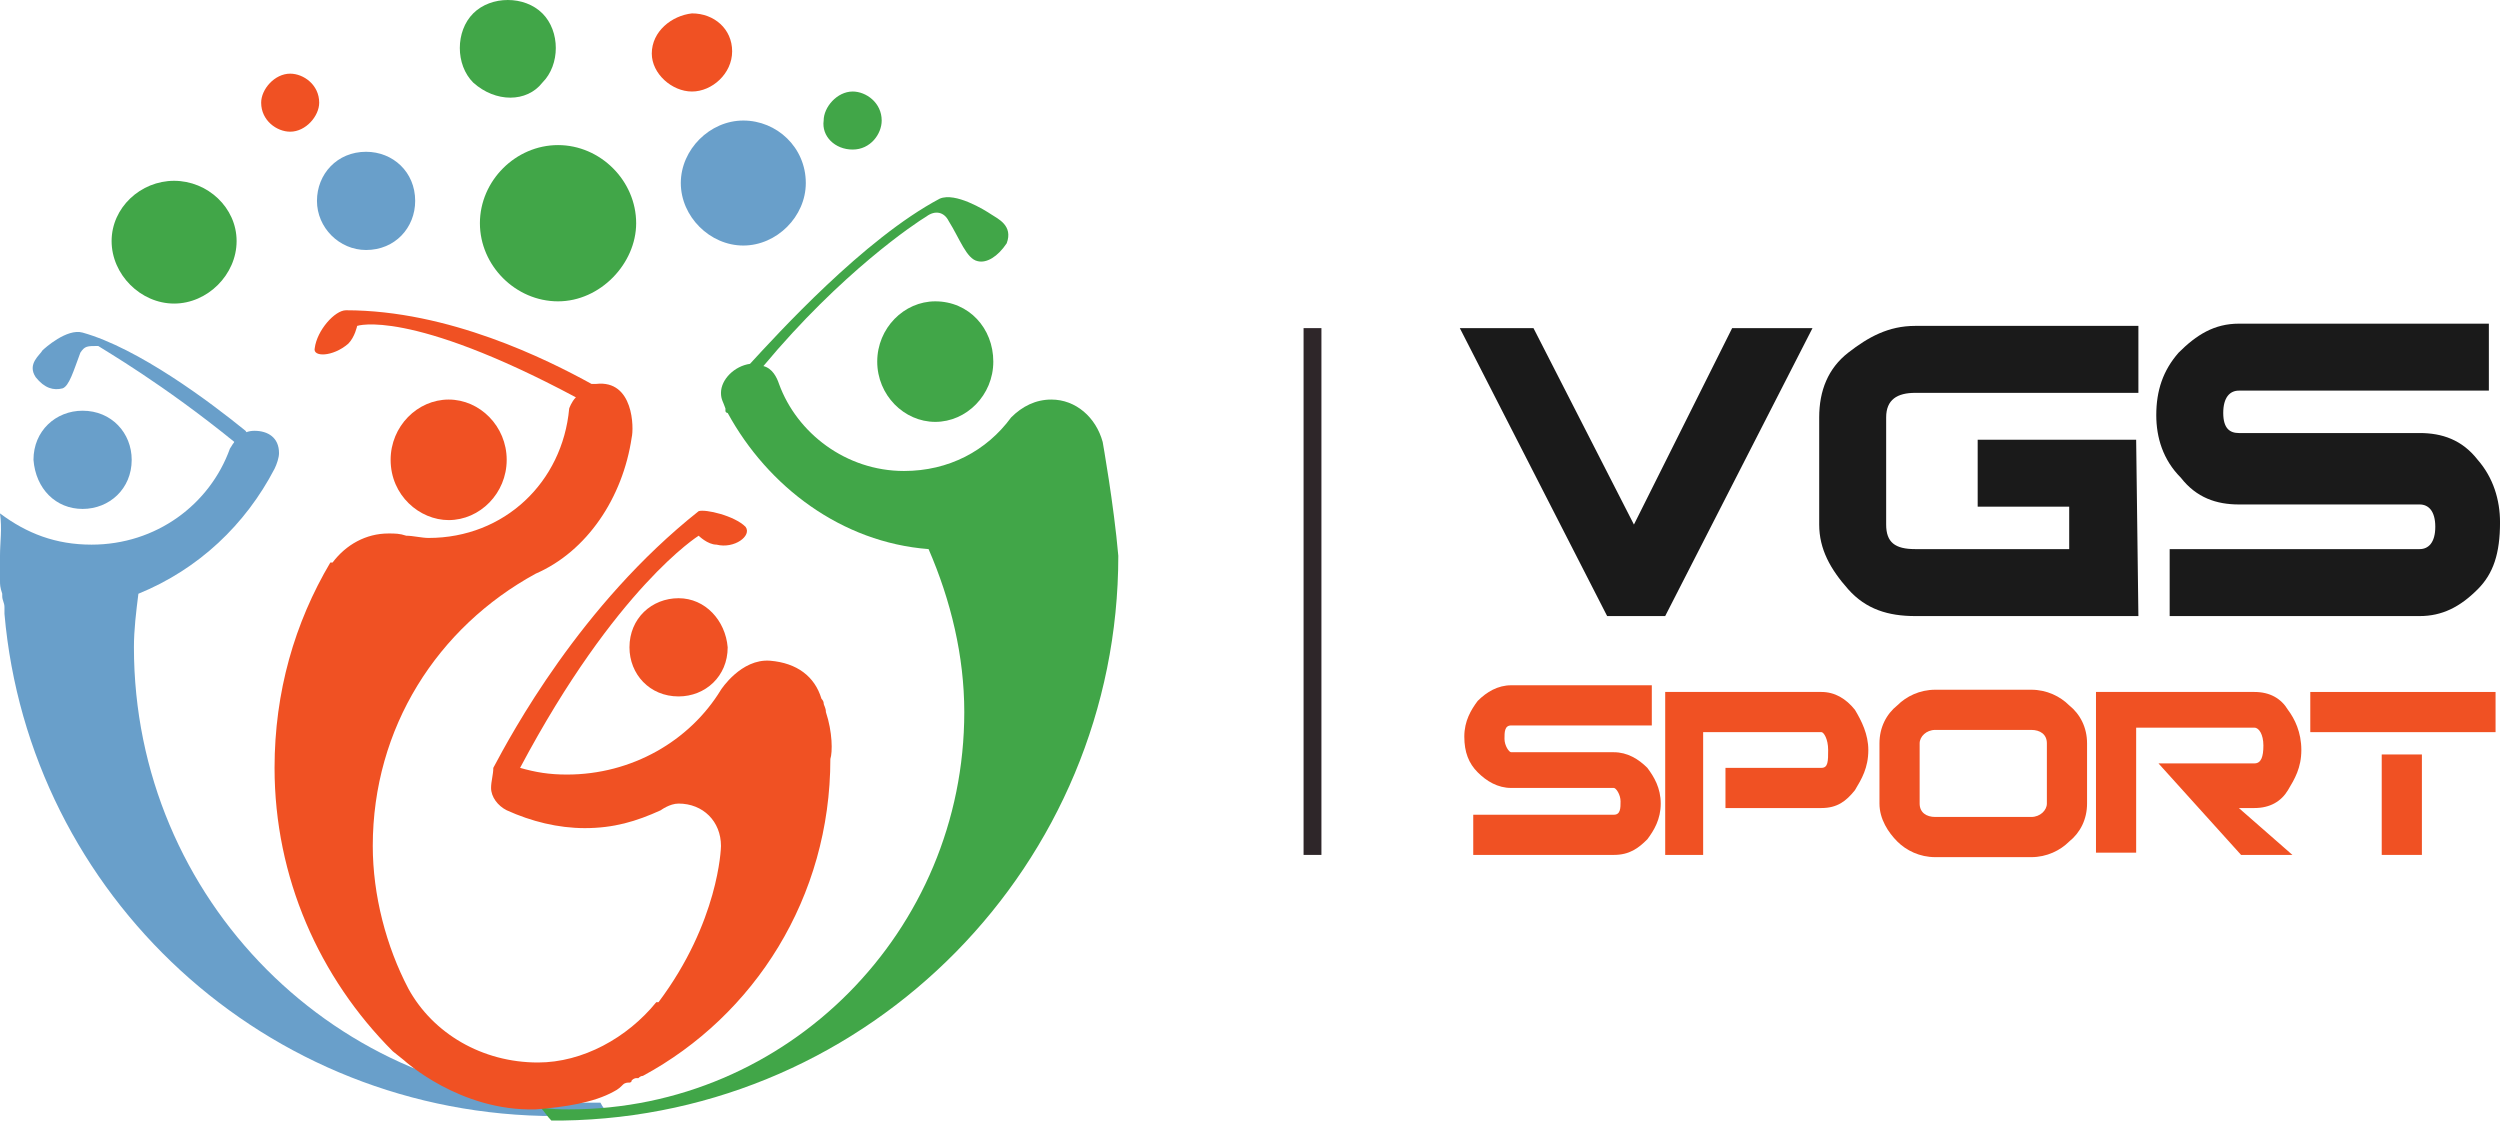 <svg width="112" height="51" viewBox="0 0 112 51" fill="none" xmlns="http://www.w3.org/2000/svg">
<g clip-path="url(#clip0_221_2)">
<path d="M2.8 17.4C3.1 17.3 3.3 16.6 3.6 15.8C3.8 15.5 3.9 15.5 4.4 15.5C4.7 15.7 7.3 17.2 10.5 19.8C10.5 19.8 10.5 19.9 10.4 19.9L11.2 19.6L11 19.3C9.4 18 6.2 15.6 3.7 14.9C3 14.7 2 15.6 1.9 15.7C1.8 15.9 1.2 16.3 1.6 16.9C2 17.4 2.4 17.5 2.8 17.4" fill="#699FCA"/>
<path d="M16.4 11.2C17.7 11.2 18.6 10.2 18.6 9C18.6 7.7 17.6 6.8 16.4 6.8C15.1 6.8 14.2 7.8 14.2 9C14.2 10.2 15.2 11.2 16.4 11.2Z" fill="#699FCA"/>
<path d="M33.3 5.4C31.8 5.4 30.5 6.7 30.5 8.2C30.5 9.7 31.8 11 33.3 11C34.8 11 36.1 9.7 36.1 8.2C36.1 6.6 34.8 5.4 33.3 5.4" fill="#699FCA"/>
<path d="M3.7 22.8C4.9 22.8 5.9 21.9 5.9 20.6C5.9 19.4 5 18.4 3.7 18.4C2.5 18.4 1.5 19.3 1.5 20.6C1.6 21.9 2.5 22.8 3.7 22.8Z" fill="#699FCA"/>
<path d="M26.3 49.4C15.1 49.4 6 40.3 6 29C6 28.2 6.1 27.4 6.2 26.6C8.9 25.5 11 23.5 12.3 21C12.4 20.8 12.5 20.5 12.5 20.3C12.5 19.6 12 19.3 11.4 19.3C10.9 19.3 10.6 19.6 10.3 20.1C9.4 22.6 7 24.4 4.1 24.4C2.5 24.4 1.2 23.9 0 23C0.1 23.7 0 24.3 0 24.9V26C0 26.2 0 26.3 0.1 26.6V26.7C0.1 26.9 0.2 27 0.2 27.2V27.5C1.3 40.1 11.9 50 24.9 50C25.7 50 26.4 49.9 27.2 49.9C27.1 49.7 27 49.6 26.9 49.4H26.3" fill="#699FCA"/>
<path d="M28.5 10C28.5 8.1 26.9 6.5 25 6.5C23.1 6.5 21.5 8.1 21.5 10C21.5 11.9 23.1 13.5 25 13.5C26.9 13.5 28.5 11.8 28.5 10Z" fill="#41A648"/>
<path d="M24.3 3.7C25.1 2.9 25.1 1.4 24.3 0.6C23.5 -0.2 22 -0.2 21.2 0.6C20.4 1.4 20.4 2.9 21.2 3.7C22.2 4.6 23.6 4.6 24.3 3.7Z" fill="#41A648"/>
<path d="M7.8 8.1C6.3 8.1 5 9.3 5 10.8C5 12.3 6.3 13.6 7.8 13.6C9.3 13.6 10.6 12.3 10.6 10.8C10.6 9.3 9.3 8.1 7.8 8.1" fill="#41A648"/>
<path d="M38.2 6.7C39 6.7 39.5 6 39.5 5.4C39.5 4.6 38.8 4.1 38.2 4.1C37.5 4.1 36.9 4.8 36.9 5.4C36.8 6.1 37.4 6.7 38.2 6.7Z" fill="#41A648"/>
<path d="M41.9 13.5C40.5 13.5 39.3 14.7 39.3 16.2C39.3 17.7 40.5 18.9 41.9 18.9C43.3 18.9 44.5 17.7 44.5 16.2C44.5 14.7 43.4 13.5 41.9 13.5Z" fill="#41A648"/>
<path d="M49.4 19.8C49.1 18.7 48.2 17.9 47.1 17.9C46.4 17.9 45.8 18.2 45.3 18.7C44.2 20.2 42.5 21.1 40.5 21.1C37.9 21.1 35.7 19.4 34.9 17.2C34.8 16.9 34.6 16.5 34.2 16.4C37.7 12.2 41 10 41.5 9.7C41.9 9.4 42.3 9.5 42.5 9.9C43 10.7 43.3 11.6 43.8 11.7C44.2 11.8 44.7 11.5 45.1 10.9C45.4 10.1 44.7 9.8 44.4 9.6C44.1 9.4 42.8 8.6 42.1 8.9C38.7 10.7 34.8 15 33.6 16.3C32.9 16.4 32.3 17 32.3 17.6C32.3 17.9 32.4 18 32.5 18.3V18.4C32.5 18.5 32.6 18.5 32.6 18.5C34.4 21.8 37.7 24.3 41.6 24.6C42.6 26.9 43.2 29.4 43.2 31.9C43.2 41.7 35.3 49.7 25.5 49.7C25.1 49.7 24.7 49.7 24.2 49.6C24.4 49.8 24.5 50 24.7 50.2H25.2C39 50 50.1 38.7 50.1 24.9C49.9 22.6 49.4 19.8 49.4 19.8" fill="#41A648"/>
<path d="M31 4.1C31.9 4.1 32.8 3.3 32.8 2.3C32.8 1.3 32 0.6 31 0.6C30.1 0.7 29.2 1.4 29.2 2.4C29.2 3.3 30.1 4.1 31 4.1" fill="#F05123"/>
<path d="M14.3 4.6C14.3 3.8 13.6 3.3 13 3.3C12.3 3.3 11.7 4 11.7 4.6C11.7 5.4 12.4 5.9 13 5.9C13.7 5.9 14.3 5.2 14.3 4.6Z" fill="#F05123"/>
<path d="M20.1 23.3C21.5 23.3 22.7 22.1 22.7 20.6C22.7 19.1 21.5 17.9 20.1 17.9C18.7 17.9 17.5 19.1 17.5 20.6C17.5 22.2 18.8 23.3 20.1 23.3Z" fill="#F05123"/>
<path d="M30.4 26.8C29.2 26.8 28.2 27.7 28.2 29C28.2 30.2 29.1 31.2 30.4 31.2C31.6 31.2 32.6 30.3 32.6 29C32.5 27.8 31.6 26.8 30.4 26.8" fill="#F05123"/>
<path d="M37 31.9C37 31.7 36.9 31.6 36.9 31.5C36.9 31.4 36.8 31.3 36.8 31.3C36.5 30.3 35.7 29.7 34.5 29.6C33.2 29.5 32.3 30.9 32.3 30.9C30.9 33.2 28.3 34.7 25.4 34.7C24.6 34.7 24 34.6 23.3 34.4C27.6 26.3 31.3 24 31.3 24C31.3 24 31.7 24.4 32.1 24.4C32.9 24.6 33.7 24 33.4 23.6C32.9 23.1 31.6 22.8 31.3 22.9C26 27.1 22.9 32.9 22.1 34.4C22.1 34.7 22 35 22 35.3C22 35.7 22.3 36.1 22.7 36.3C23.8 36.8 25 37.1 26.2 37.1C27.5 37.1 28.5 36.8 29.6 36.3C29.6 36.3 30 36 30.4 36C31.5 36 32.3 36.8 32.3 37.9C32.3 38 32.2 41.3 29.5 44.9H29.4C28.1 46.5 26.1 47.6 24.1 47.6C21.6 47.6 19.4 46.3 18.3 44.3C17.3 42.4 16.7 40.1 16.7 37.9C16.7 32.6 19.6 28.1 24 25.7C26.3 24.7 27.9 22.3 28.3 19.6C28.4 19.2 28.4 17 26.7 17.2H26.5C24.5 16.1 20.1 13.9 15.5 13.9C15 13.9 14.2 14.8 14.1 15.6C14 16 14.9 16 15.6 15.4C15.9 15.1 16 14.6 16 14.6C16 14.6 18.3 13.8 25.8 17.8C25.6 18 25.5 18.3 25.5 18.3C25.2 21.6 22.6 24.1 19.2 24.1C18.9 24.1 18.5 24 18.2 24C17.9 23.9 17.7 23.9 17.4 23.9C16.4 23.9 15.5 24.4 14.9 25.2H14.8C13.2 27.9 12.3 31 12.3 34.4C12.3 39.3 14.3 43.8 17.6 47.1L18.1 47.5C18.1 47.5 20.6 49.8 24 49.7C25.3 49.6 26.6 49.4 27.5 48.9C27.7 48.8 27.8 48.7 27.9 48.6C28 48.5 28.1 48.5 28.2 48.5C28.2 48.5 28.3 48.5 28.3 48.4C28.4 48.3 28.5 48.3 28.5 48.3H28.6C28.666 48.233 28.733 48.2 28.8 48.2C33.8 45.5 37.2 40.2 37.2 34C37.3 33.7 37.3 32.8 37 31.9" fill="#F05123"/>
<path d="M81.2 14.7L74.6 27.6H72L65.4 14.7H68.7L73.2 23.5L77.6 14.7H81.2V14.7Z" fill="#1A1A1A"/>
<path d="M95.8 27.6H85.8C84.6 27.6 83.6 27.3 82.8 26.4C82 25.5 81.5 24.6 81.5 23.5V18.7C81.5 17.5 81.9 16.5 82.8 15.8C83.7 15.1 84.6 14.6 85.8 14.6H95.8V17.6H85.8C85 17.6 84.5 17.9 84.5 18.7V23.5C84.5 24.3 84.9 24.6 85.8 24.6H92.7V22.7H88.6V19.7H95.7L95.8 27.6V27.6Z" fill="#1A1A1A"/>
<path d="M111.001 26.4C110.201 27.2 109.401 27.6 108.401 27.6H97.201V24.6H108.401C108.801 24.6 109.101 24.3 109.101 23.6C109.101 22.9 108.801 22.6 108.401 22.6H100.301C99.301 22.6 98.401 22.3 97.701 21.4C96.901 20.6 96.601 19.6 96.601 18.6C96.601 17.5 96.901 16.6 97.601 15.8C98.401 15 99.201 14.5 100.301 14.5H111.501V17.5H100.301C99.901 17.5 99.601 17.8 99.601 18.5C99.601 19.2 99.901 19.4 100.301 19.4H108.401C109.401 19.4 110.301 19.7 111.001 20.6C111.701 21.4 112.001 22.4 112.001 23.4C112.001 24.8 111.701 25.7 111.001 26.4V26.4Z" fill="#1A1A1A"/>
<path d="M73.801 37.6C73.401 38 73.001 38.3 72.301 38.3H66.001V36.5H72.301C72.601 36.5 72.601 36.2 72.601 35.9C72.601 35.6 72.401 35.3 72.301 35.3H67.701C67.101 35.3 66.601 35 66.201 34.6C65.801 34.2 65.601 33.7 65.601 33C65.601 32.3 65.901 31.8 66.201 31.4C66.601 31 67.101 30.7 67.701 30.7H74.001V32.5H67.701C67.401 32.5 67.401 32.8 67.401 33.1C67.401 33.4 67.601 33.7 67.701 33.7H72.301C72.901 33.7 73.401 34 73.801 34.4C74.101 34.8 74.401 35.3 74.401 36C74.401 36.7 74.101 37.2 73.801 37.6V37.6Z" fill="#F05123"/>
<path d="M76.401 38.3H74.601V31H81.601C82.201 31 82.701 31.3 83.101 31.8C83.401 32.3 83.701 32.9 83.701 33.6C83.701 34.4 83.401 34.9 83.101 35.4C82.701 35.9 82.301 36.2 81.601 36.2H77.301V34.4H81.601C81.901 34.4 81.901 34.1 81.901 33.6C81.901 33.1 81.701 32.8 81.601 32.8H76.301V38.3H76.401Z" fill="#F05123"/>
<path d="M93.5 36C93.5 36.7 93.2 37.3 92.7 37.7C92.3 38.1 91.7 38.4 91 38.4H86.7C86 38.4 85.4 38.1 85 37.7C84.6 37.3 84.2 36.7 84.2 36V33.3C84.2 32.6 84.5 32 85 31.6C85.4 31.2 86 30.9 86.7 30.9H91C91.7 30.9 92.3 31.2 92.7 31.6C93.2 32 93.5 32.6 93.5 33.3V36ZM91.7 33.3C91.7 32.9 91.4 32.7 91 32.7H86.7C86.3 32.7 86 33 86 33.3V36C86 36.4 86.3 36.6 86.7 36.6H91C91.4 36.6 91.7 36.3 91.7 36V33.3Z" fill="#F05123"/>
<path d="M102.7 38.3H100.4L96.7 34.2H101C101.3 34.2 101.4 33.9 101.4 33.4C101.4 32.9 101.2 32.6 101 32.6H95.7V38.2H93.9V31H101C101.7 31 102.2 31.3 102.5 31.8C102.8 32.2 103.1 32.8 103.1 33.6C103.1 34.4 102.8 34.9 102.5 35.4C102.2 35.9 101.7 36.2 101 36.2H100.3L102.7 38.3Z" fill="#F05123"/>
<path d="M103.501 32.7V31H111.801V32.8H103.501V32.7ZM108.501 38.3H106.701V33.8H108.501V38.3Z" fill="#F05123"/>
<path d="M59.2 14.7H58.4V38.3H59.2V14.7Z" fill="#2E2629"/>
</g>
<defs>
<clipPath id="clip0_221_2">
<rect width="112" height="50.2" fill="white"/>
</clipPath>
</defs>
</svg>
